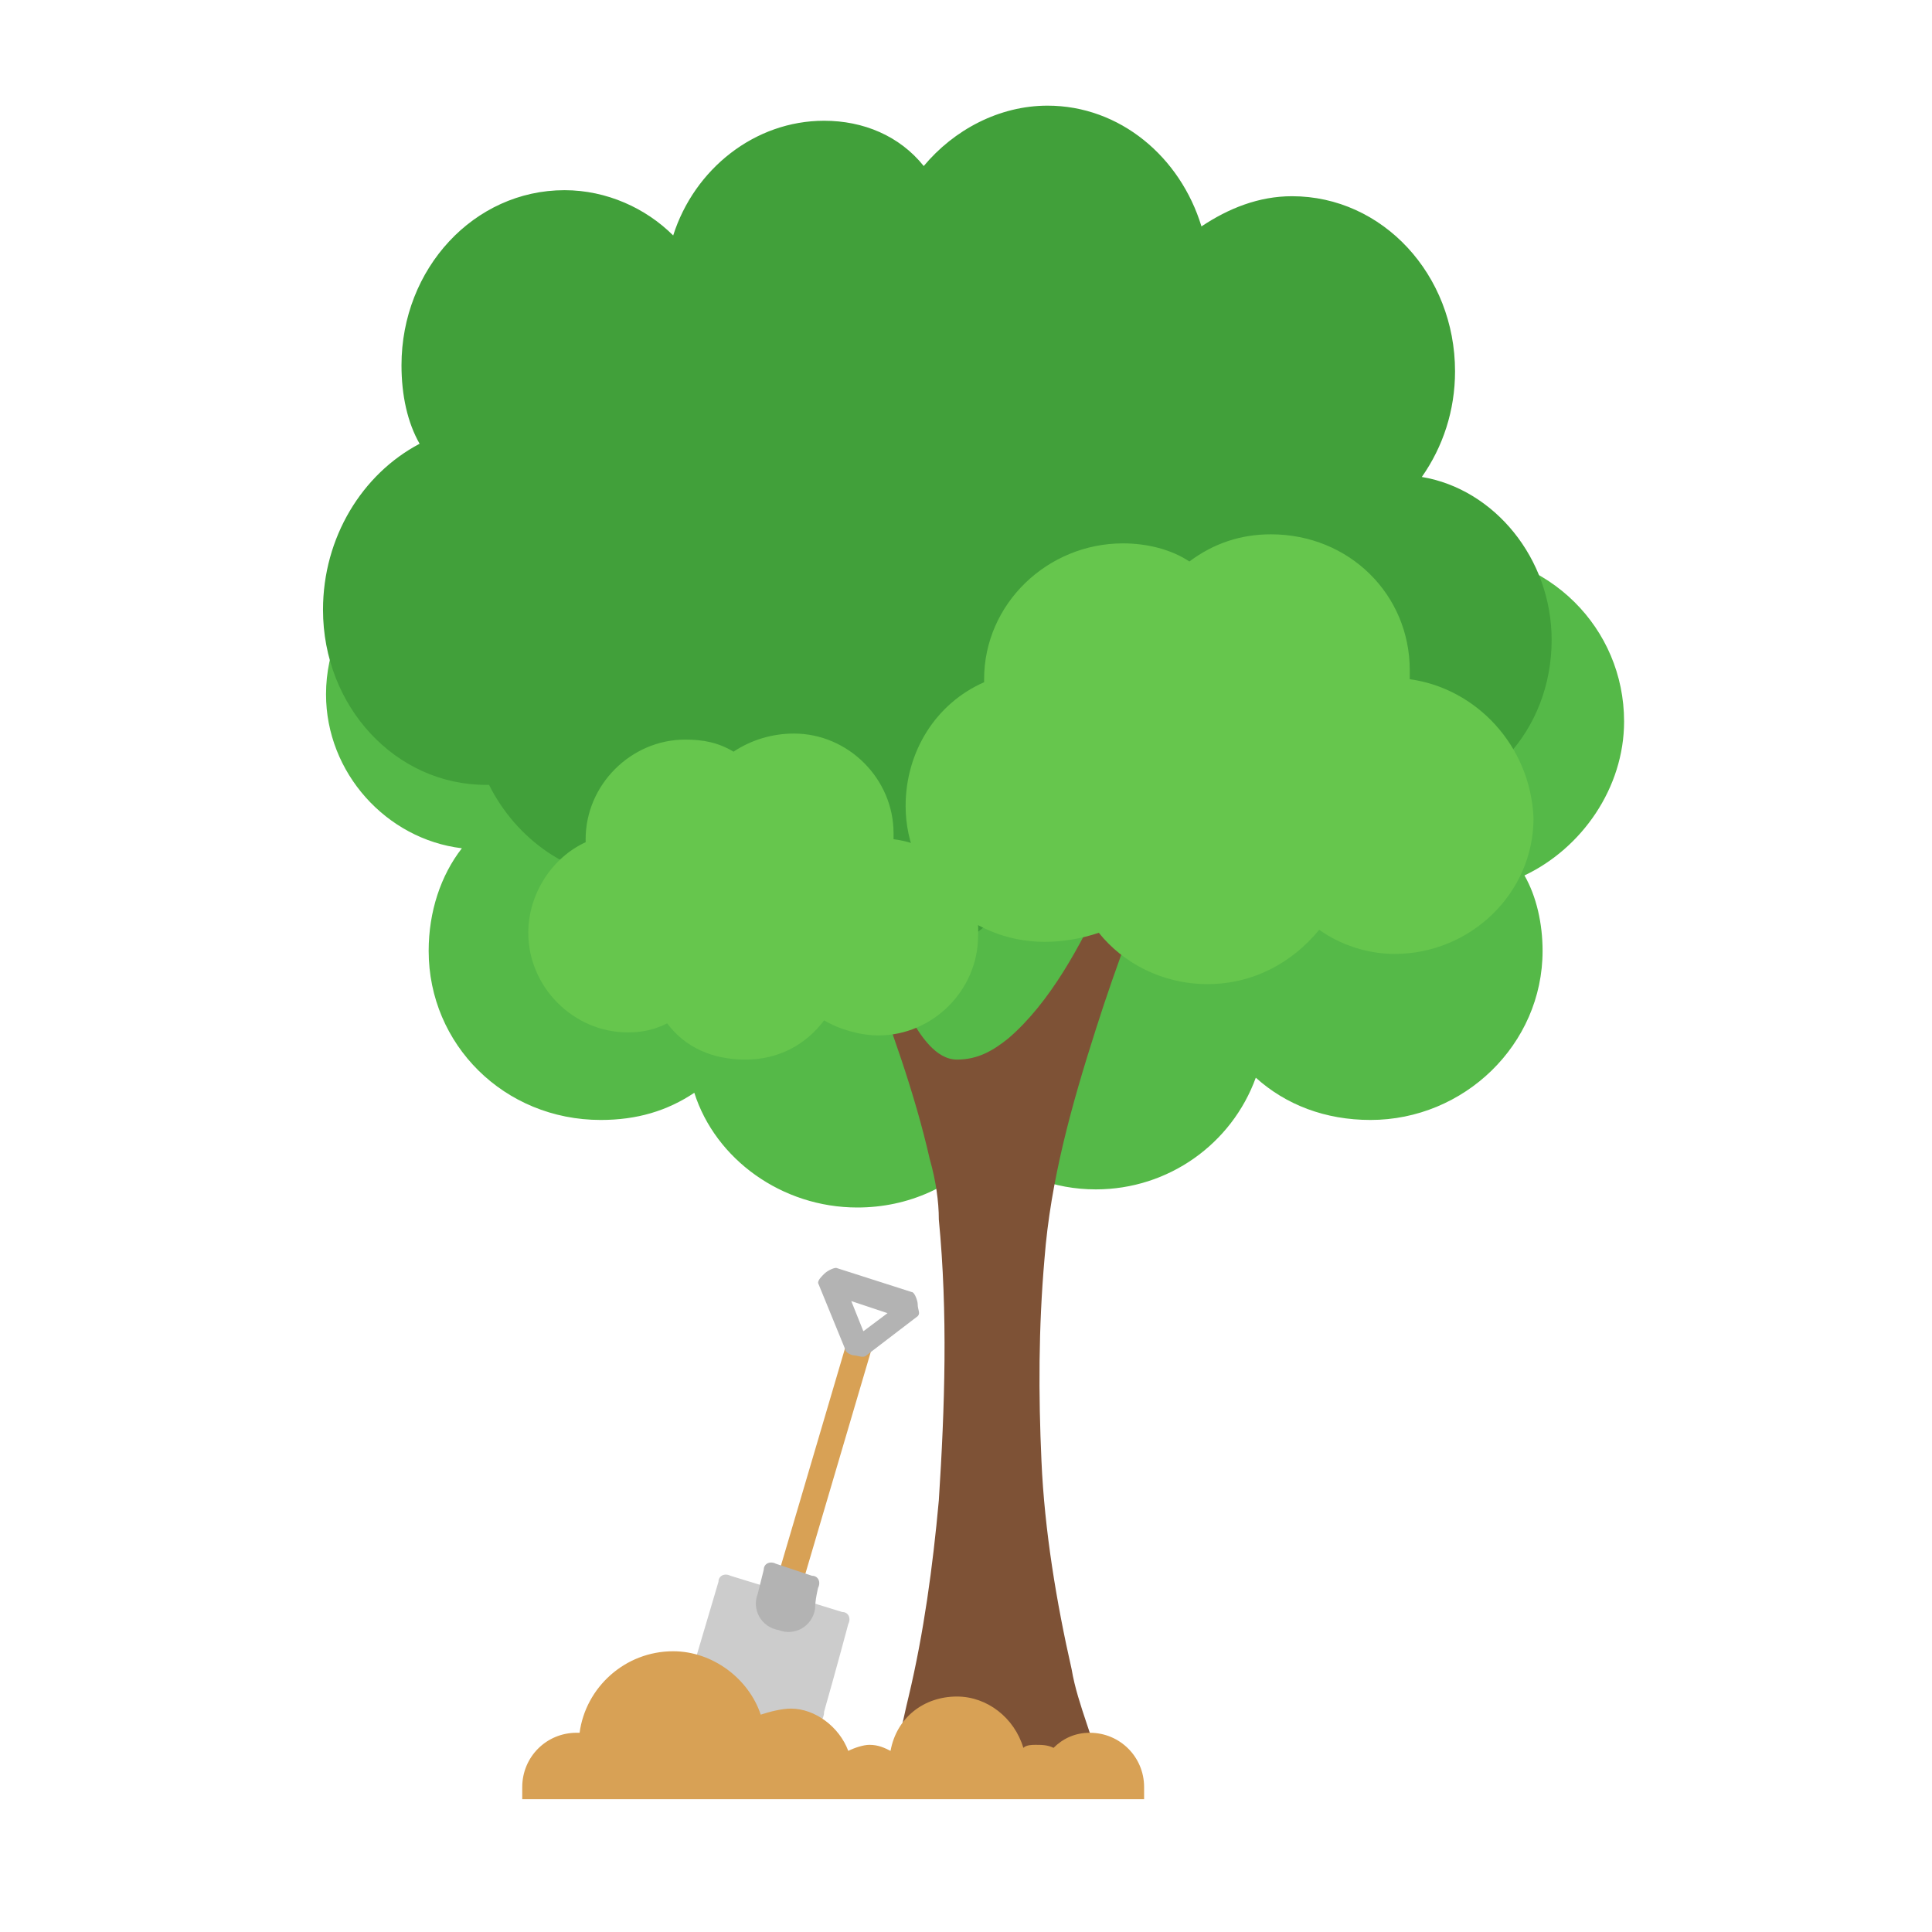 <?xml version="1.0" encoding="utf-8"?>
<!-- Generator: Adobe Illustrator 26.1.0, SVG Export Plug-In . SVG Version: 6.00 Build 0)  -->
<svg version="1.1" id="Layer_1" xmlns="http://www.w3.org/2000/svg" xmlns:xlink="http://www.w3.org/1999/xlink" x="0px" y="0px"
	 viewBox="0 0 64 64" style="enable-background:new 0 0 64 64;" xml:space="preserve">
<style type="text/css">
	.st0{fill:#55B948;}
	.st1{fill:#41A03A;}
	.st2{fill:#7E5236;}
	.st3{fill:#66C64D;}
	.st4{fill-rule:evenodd;clip-rule:evenodd;fill:#CCCCCC;}
	.st5{fill-rule:evenodd;clip-rule:evenodd;fill:#D8A155;}
	.st6{fill-rule:evenodd;clip-rule:evenodd;fill:#B3B3B3;}
</style>
<g>
	<g>
		<path class="st0" d="M53.8,23.9c0-3.1-2.5-5.6-5.7-5.6l-0.1,0c-1-1.7-2.8-2.9-5-2.9c-1.4,0-2.6,0.5-3.6,1.3
			c-0.7-2.3-2.9-3.9-5.4-3.9c-2,0-3.7,1-4.7,2.5c-1-1.2-2.6-2-4.3-2c-3.1,0-5.7,2.5-5.7,5.6v0c-0.9-0.7-2-1.1-3.2-1.1
			c-2.9,0-5.3,2.3-5.3,5.2c0,2.6,2,4.8,4.5,5.1c-0.7,0.9-1.1,2.1-1.1,3.4c0,3.1,2.5,5.6,5.7,5.6c1.2,0,2.2-0.3,3.1-0.9
			c0.7,2.2,2.9,3.8,5.4,3.8c1.7,0,3.2-0.7,4.3-1.9c1,0.8,2.2,1.3,3.6,1.3c2.4,0,4.5-1.5,5.3-3.7c1,0.9,2.3,1.4,3.8,1.4
			c3.1,0,5.7-2.5,5.7-5.6c0-0.9-0.2-1.8-0.6-2.5C52.4,28.1,53.8,26.1,53.8,23.9"/>
	</g>
</g>
<g>
	<g>
		<path class="st1" d="M10.7,20.2c0,3.2,2.4,5.8,5.4,5.8l0.1,0c0.9,1.8,2.7,3.1,4.7,3.1c1.3,0,2.5-0.5,3.4-1.3
			c0.7,2.4,2.7,4.1,5.1,4.1c1.9,0,3.5-1.1,4.5-2.7c1,1.3,2.5,2.1,4.1,2.1c3,0,5.4-2.6,5.4-5.8v0c0.8,0.7,1.9,1.1,3,1.1
			c2.8,0,5-2.4,5-5.4c0-2.7-1.9-5-4.3-5.4c0.7-1,1.1-2.2,1.1-3.5c0-3.2-2.4-5.8-5.4-5.8c-1.1,0-2.1,0.4-3,1c-0.7-2.3-2.7-4-5.1-4
			c-1.6,0-3.1,0.8-4.1,2C29.8,4.5,28.6,4,27.3,4C25,4,23,5.6,22.3,7.8c-0.9-0.9-2.2-1.5-3.6-1.5c-3,0-5.4,2.6-5.4,5.8
			c0,1,0.2,1.9,0.6,2.6C12,15.7,10.7,17.8,10.7,20.2"/>
	</g>
</g>
<g>
	<g>
		<path class="st2" d="M34.6,41.7c0.2-2.6,0.9-5.1,1.7-7.6c0.7-2.2,1.5-4.3,2.4-6.4c0.2-0.4,0.4-0.9,0.6-1.3
			c0.1-0.3,0.3-0.6,0.2-0.9c-0.1-0.3-0.3-0.6-0.6-0.7c-0.1,0-0.1,0-0.2,0c0,0-0.1,0.1-0.1,0.1c-0.1,0.4-0.3,0.7-0.4,1.1
			c-0.2,0.4-0.3,0.8-0.5,1.2c-0.3,0.8-0.7,1.6-1.1,2.4c-0.8,1.7-1.8,3.6-3.2,4.8c-0.5,0.4-1,0.7-1.7,0.7c-0.7,0-1.2-0.8-1.5-1.3
			c-0.5-0.8-0.9-1.8-1.2-2.7c-0.2-0.5-0.3-0.9-0.4-1.4c-0.1-0.4-0.2-0.9-0.3-1.3c-0.1-0.2-0.2-0.5-0.4-0.6c-0.1-0.1-0.2-0.1-0.4-0.1
			c-0.1,0.1-0.2,0.2-0.2,0.3c0,0.5,0.3,1.1,0.4,1.5c0.3,0.8,0.7,1.6,1,2.4c0.8,2.1,1.6,4.3,2.1,6.5c0.2,0.7,0.3,1.4,0.3,2
			c0.3,3.1,0.2,6.2,0,9.3c-0.2,2.2-0.5,4.4-1,6.5c-0.1,0.4-0.2,0.9-0.3,1.3c-0.1,0.3-0.3,0.6-0.2,0.9c0.1,0.3,0.6,0.3,0.8,0.4
			c1.8,0.2,3.6,0.2,5.4,0c0.2,0,0.5-0.1,0.6-0.2c0.2-0.2-0.1-0.4-0.1-0.6c-0.1-0.3-0.2-0.6-0.3-0.9c-0.2-0.6-0.4-1.2-0.5-1.8
			c-0.5-2.2-0.9-4.6-1-6.9C34.4,46.2,34.4,44,34.6,41.7"/>
	</g>
</g>
<path class="st3" d="M46.7,22.5c0-0.1,0-0.2,0-0.3c0-2.5-2-4.5-4.6-4.5c-1,0-1.9,0.3-2.7,0.9C38.8,18.2,38,18,37.2,18
	c-2.5,0-4.6,2-4.6,4.5c0,0,0,0.1,0,0.1c-1.6,0.7-2.6,2.3-2.6,4.1c0,2.5,2.1,4.5,4.6,4.5c0.6,0,1.2-0.1,1.8-0.3
	c0.8,1,2.1,1.7,3.6,1.7c1.5,0,2.8-0.7,3.7-1.8c0.7,0.5,1.6,0.8,2.5,0.8c2.5,0,4.6-2,4.6-4.5C50.7,24.7,48.9,22.8,46.7,22.5"/>
<path class="st3" d="M29.6,27.8c0-0.1,0-0.2,0-0.2c0-1.8-1.5-3.3-3.3-3.3c-0.7,0-1.4,0.2-2,0.6c-0.5-0.3-1-0.4-1.6-0.4
	c-1.8,0-3.3,1.5-3.3,3.3v0.1c-1.1,0.5-1.9,1.7-1.9,3c0,1.8,1.5,3.3,3.3,3.3c0.5,0,0.9-0.1,1.3-0.3c0.6,0.8,1.5,1.2,2.6,1.2
	c1.1,0,2-0.5,2.6-1.3c0.5,0.3,1.2,0.5,1.8,0.5c1.8,0,3.3-1.5,3.3-3.3C32.5,29.3,31.2,28,29.6,27.8"/>
<path class="st4" d="M25.7,53C25.7,53,25.7,52.9,25.7,53c0-0.2-0.1-0.4-0.2-0.4l-1.3-0.4c-0.2-0.1-0.4,0-0.4,0.2L23,55.1
	c-0.1,0.2,0,0.3,0.2,0.4c0.8,0.3,1.3,1,1.5,1.9c0,0.1,0.1,0.2,0.2,0.3c0.1,0,0.2,0,0.3-0.1c0.2-0.2,0.6-0.4,0.9-0.4
	c0.2,0,0.4,0.1,0.6,0.1c0.2,0.1,0.3,0,0.4-0.1c0.1-0.2,0.2-0.3,0.2-0.5c0.4-1.4,0.8-2.9,0.8-2.9c0.1-0.2,0-0.4-0.2-0.4l-1.3-0.4
	l-0.4,0.2c0,0,0,0,0,0.1c0,0.2-0.2,0.3-0.4,0.2C25.7,53.4,25.6,53.2,25.7,53L25.7,53z"/>
<path class="st5" d="M26.6,52.4l2.3-7.8c0.1-0.2-0.2-0.4-0.3-0.5s-0.5,0-0.5,0.2l-2.3,7.8c-0.1,0.2,0.2,0.4,0.3,0.5
	C26.3,52.7,26.6,52.6,26.6,52.4z"/>
<g>
	<g>
		<path class="st6" d="M28,44.7c0,0.1,0.2,0.2,0.3,0.2c0.1,0,0.3,0.1,0.4,0l1.7-1.3c0.1-0.1,0-0.2,0-0.4c0-0.1-0.1-0.4-0.2-0.4
			l-2.5-0.8c-0.1,0-0.3,0.1-0.4,0.2c-0.1,0.1-0.2,0.2-0.2,0.3L28,44.7z M28.6,44.1l-0.4-1l1.2,0.4L28.6,44.1z"/>
	</g>
</g>
<path class="st6" d="M27.1,52.6c0.1-0.2,0-0.4-0.2-0.4l-1.2-0.4c-0.2-0.1-0.4,0-0.4,0.2c0,0-0.1,0.4-0.2,0.8
	c-0.2,0.5,0.1,1.1,0.7,1.2c0.5,0.2,1.1-0.1,1.2-0.7C27,53,27.1,52.6,27.1,52.6z"/>
<g>
	<g>
		<path class="st5" d="M17.3,59.6h20.6v-0.4c0-1-0.8-1.8-1.8-1.8c-0.5,0-0.9,0.2-1.2,0.5c-0.2-0.1-0.4-0.1-0.6-0.1
			c-0.1,0-0.3,0-0.4,0.1c-0.3-1-1.2-1.7-2.2-1.7c-1.1,0-2,0.7-2.2,1.8c-0.2-0.1-0.4-0.2-0.7-0.2c-0.2,0-0.5,0.1-0.7,0.2
			c-0.3-0.8-1.1-1.4-1.9-1.4c-0.3,0-0.7,0.1-1,0.2c-0.4-1.2-1.6-2.1-2.9-2.1c-1.6,0-2.9,1.2-3.1,2.7c0,0,0,0-0.1,0
			c-1,0-1.8,0.8-1.8,1.8V59.6z"/>
	</g>
</g>
</svg>
